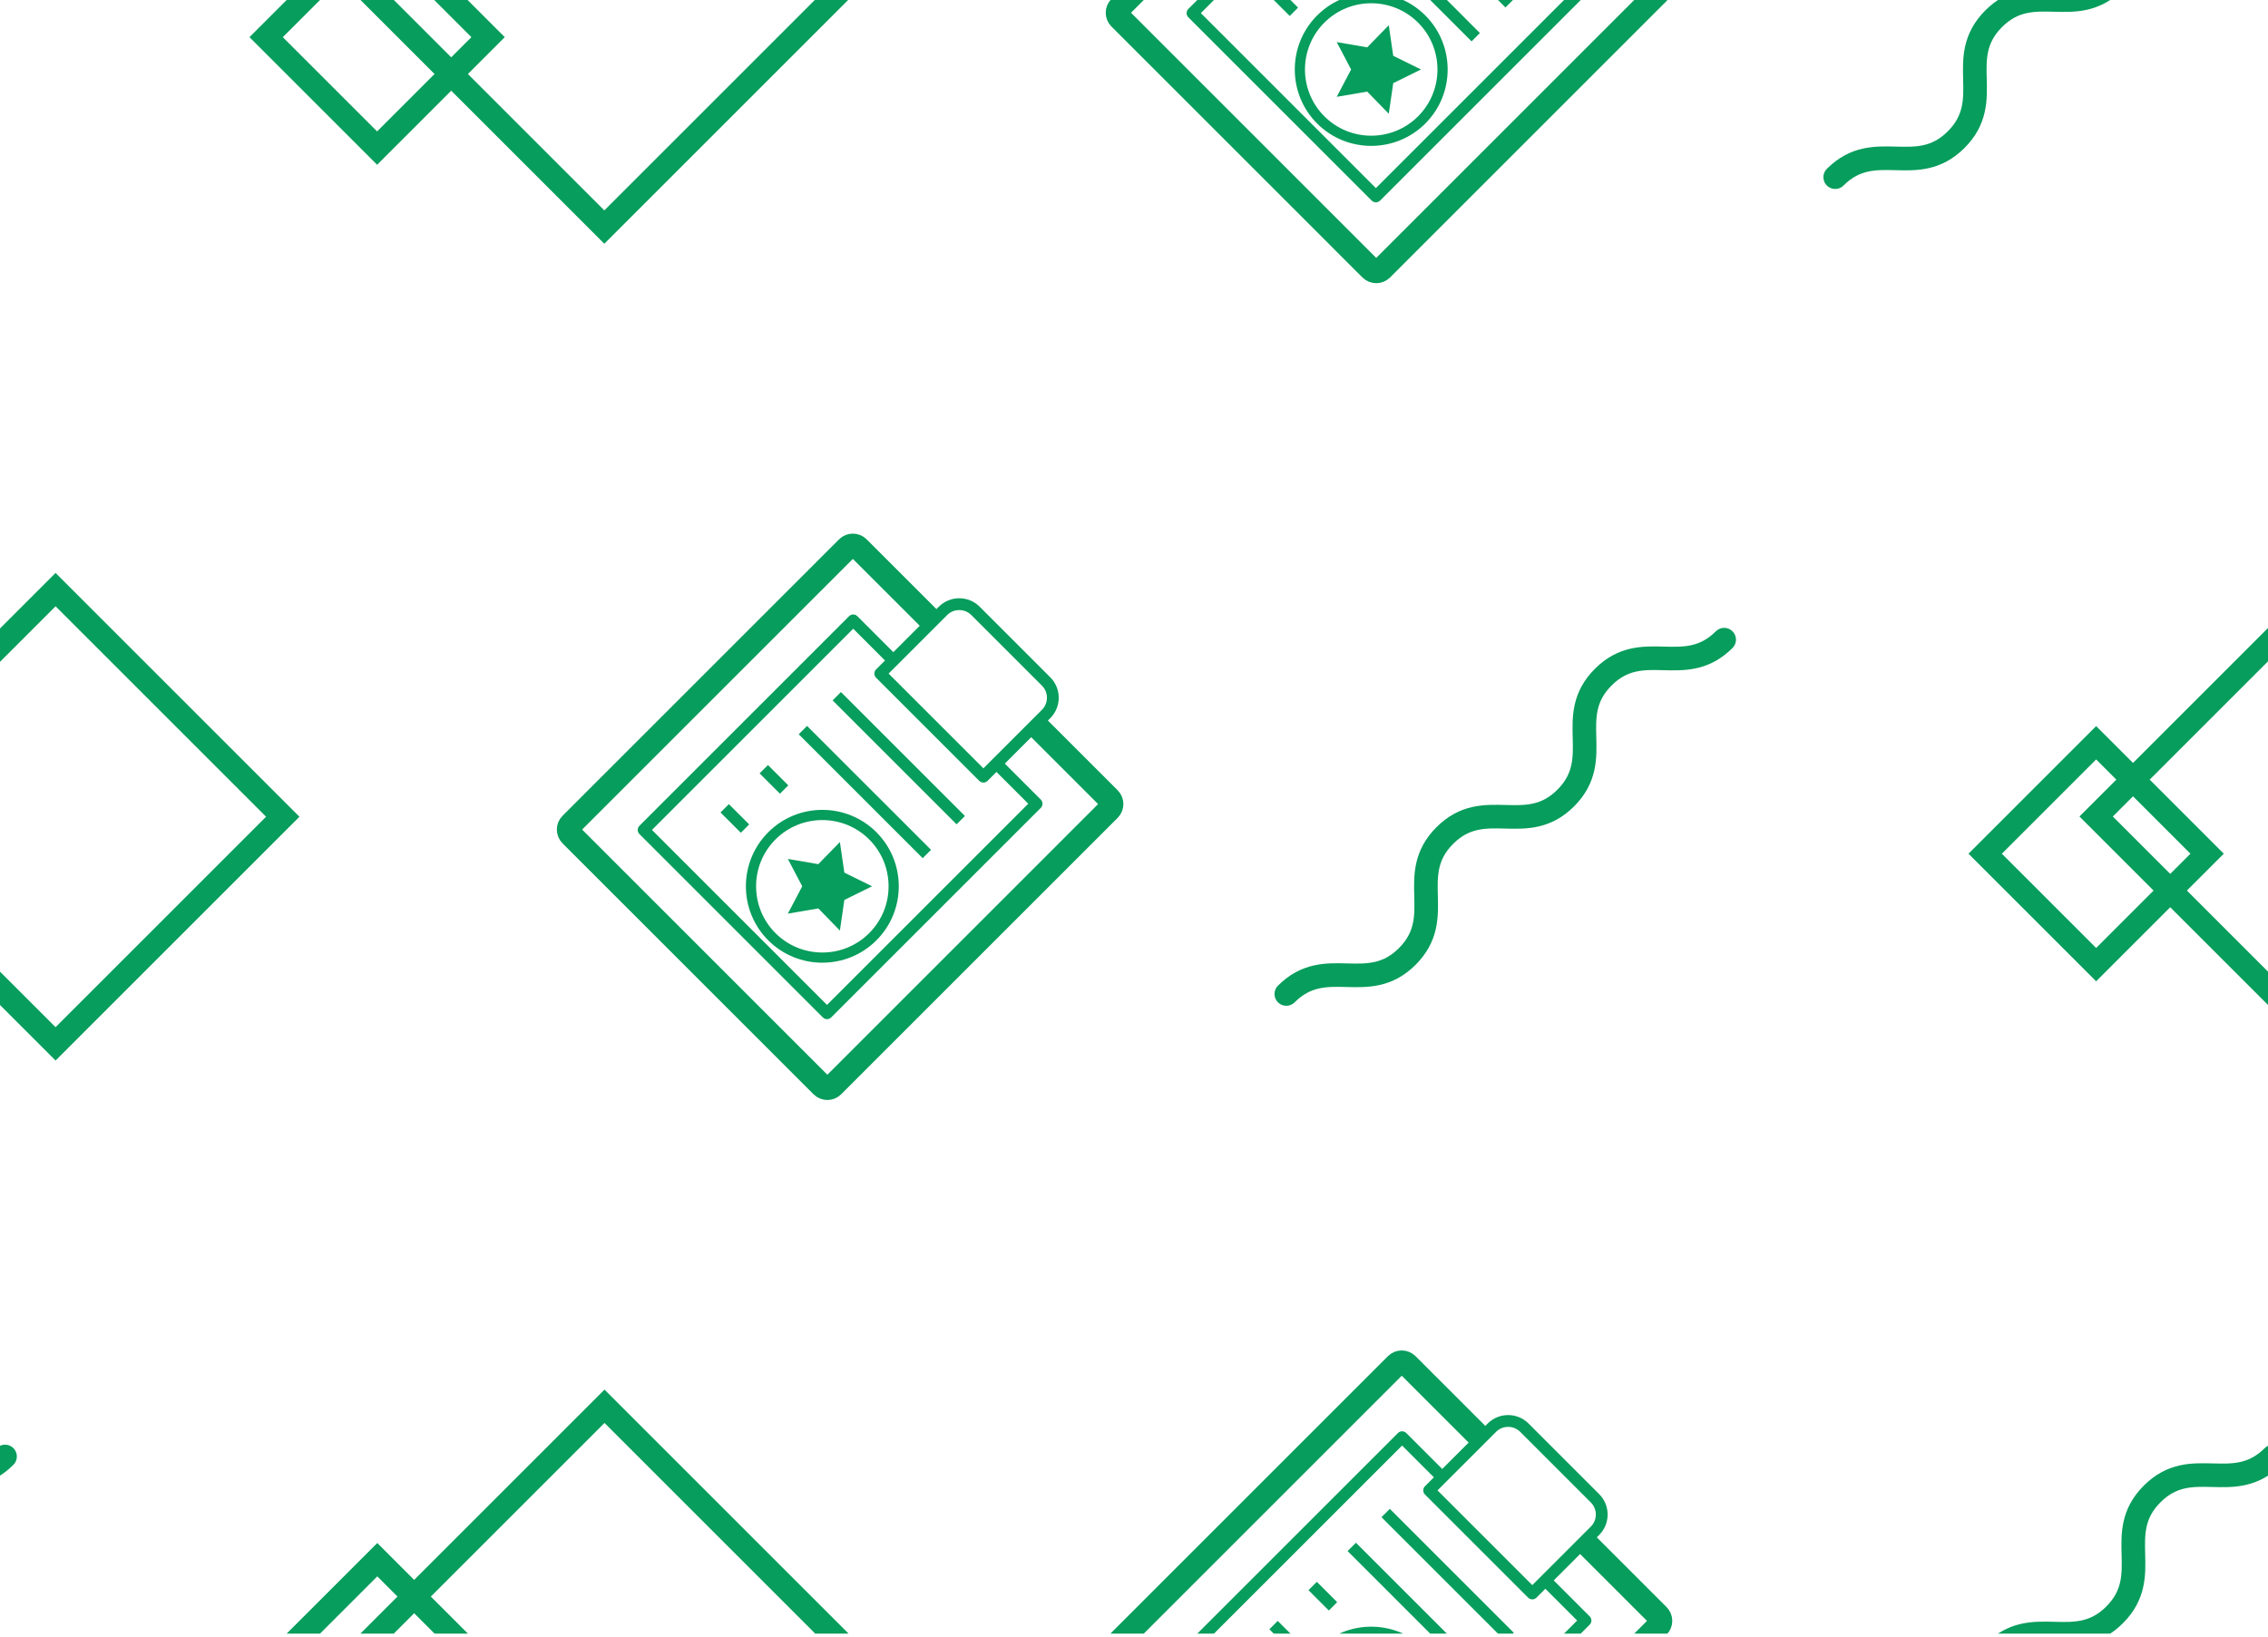 <?xml version="1.0" encoding="utf-8"?>
<!-- Generator: Adobe Illustrator 17.0.0, SVG Export Plug-In . SVG Version: 6.00 Build 0)  -->
<!DOCTYPE svg PUBLIC "-//W3C//DTD SVG 1.1//EN" "http://www.w3.org/Graphics/SVG/1.1/DTD/svg11.dtd">
<svg version="1.1" id="图层_1" xmlns="http://www.w3.org/2000/svg" xmlns:xlink="http://www.w3.org/1999/xlink" x="0px" y="0px"
	 width="236.009px" height="170.394px" viewBox="0 0 236.009 170.394" enable-background="new 0 0 236.009 170.394"
	 xml:space="preserve">
<g>
	<defs>
		<polyline id="SVGID_1_" points="236.009,0.346 236.009,170.394 236.009,170.048 0,170.048 0,170.217 0,0 236.009,0 		"/>
	</defs>
	<clipPath id="SVGID_2_">
		<use xlink:href="#SVGID_1_"  overflow="visible"/>
	</clipPath>
	<g clip-path="url(#SVGID_2_)">
		<g>
			<path fill="none" stroke="#079D5C" stroke-width="2.455" stroke-linecap="round" stroke-miterlimit="10" d="M0.525-18.441
				c-4.121,4.121-8.461-0.22-12.582,3.901c-4.122,4.122,0.219,8.463-3.904,12.585c-4.121,4.121-8.462-0.22-12.582,3.901
				c-4.124,4.124,0.217,8.464-3.907,12.588s-8.464-0.217-12.588,3.907"/>
			<g>
				
					<rect x="31.08" y="-4.294" transform="matrix(0.707 0.707 -0.707 0.707 14.233 -26.617)" fill="none" stroke="#079D5C" stroke-width="2.455" stroke-linecap="round" stroke-miterlimit="10" width="16.333" height="16.333"/>
				
					<rect x="46.172" y="-16.72" transform="matrix(0.707 0.707 -0.707 0.707 18.421 -44.471)" fill="none" stroke="#079D5C" stroke-width="2.455" stroke-linecap="round" stroke-miterlimit="10" width="33.44" height="33.44"/>
			</g>
			<path fill="none" stroke="#079D5C" stroke-width="2.455" stroke-linecap="round" stroke-miterlimit="10" d="M236.534-18.441
				c-4.121,4.121-8.461-0.22-12.582,3.901c-4.122,4.122,0.219,8.463-3.904,12.585c-4.121,4.121-8.462-0.22-12.582,3.901
				c-4.124,4.124,0.217,8.464-3.907,12.588s-8.464-0.217-12.588,3.907"/>
			<g>
				<path fill="none" stroke="#079D5C" stroke-width="2.455" stroke-miterlimit="10" d="M164.86-9.588l7.696,7.696
					c0.311,0.311,0.311,0.819,0,1.13l-28.779,28.779c-0.311,0.311-0.819,0.311-1.13,0L116.523,1.892
					c-0.311-0.311-0.311-0.819,0-1.13l28.779-28.779c0.311-0.311,0.819-0.311,1.13,0l7.696,7.696"/>
				<polyline fill="none" stroke="#079D5C" stroke-width="1.228" stroke-linejoin="round" stroke-miterlimit="10" points="
					160.811,-5.539 164.986,-1.364 143.175,20.447 124.092,1.364 145.903,-20.447 150.078,-16.272 				"/>
				<g>
					<path fill="#079D5C" d="M137.063,12.859c-3.103-3.103-3.103-8.151,0-11.254c3.103-3.103,8.151-3.103,11.254,0
						s3.103,8.151,0,11.254S140.165,15.961,137.063,12.859z M147.566,2.355c-2.689-2.689-7.064-2.689-9.753,0
						c-2.689,2.689-2.689,7.064,0,9.753c2.689,2.689,7.064,2.689,9.753,0C150.255,9.419,150.255,5.044,147.566,2.355z"/>
					<polygon fill="#079D5C" points="147.865,7.232 144.98,8.655 144.517,11.839 142.272,9.535 139.101,10.079 140.598,7.232 
						139.101,4.384 142.272,4.928 144.517,2.625 144.98,5.808 					"/>
				</g>
				
					<line fill="none" stroke="#079D5C" stroke-width="1.228" stroke-linejoin="round" stroke-miterlimit="10" x1="144.193" y1="-12.554" x2="157.093" y2="0.346"/>
				
					<line fill="none" stroke="#079D5C" stroke-width="1.228" stroke-linejoin="round" stroke-miterlimit="10" x1="140.667" y1="-9.027" x2="153.566" y2="3.873"/>
				
					<line fill="none" stroke="#079D5C" stroke-width="1.228" stroke-linejoin="round" stroke-miterlimit="10" x1="132.528" y1="-0.888" x2="134.644" y2="1.227"/>
			</g>
		</g>
		<g>
			<g>
				<path fill="none" stroke="#079D5C" stroke-width="2.455" stroke-miterlimit="10" d="M107.743,75.436l7.696,7.696
					c0.311,0.311,0.311,0.819,0,1.13L86.66,113.041c-0.311,0.311-0.819,0.311-1.13,0L59.405,86.916c-0.311-0.311-0.311-0.819,0-1.13
					l28.779-28.779c0.311-0.311,0.819-0.311,1.13,0l7.696,7.696"/>
				<polyline fill="none" stroke="#079D5C" stroke-width="1.228" stroke-linejoin="round" stroke-miterlimit="10" points="
					103.694,79.485 107.869,83.66 86.058,105.471 66.975,86.388 88.786,64.577 92.961,68.752 				"/>
				<path fill="none" stroke="#079D5C" stroke-width="1.228" stroke-linejoin="round" stroke-miterlimit="10" d="M108.856,70.933
					l-7.343-7.343c-0.936-0.936-2.453-0.936-3.389,0l-0.235,0.235l-0.188,0.188l-6.1,6.1l10.732,10.732l6.1-6.1l0.188-0.188
					l0.235-0.235C109.792,73.386,109.792,71.868,108.856,70.933z"/>
				<g>
					<path fill="#079D5C" d="M79.945,97.882c-3.103-3.103-3.103-8.151,0-11.254c3.103-3.103,8.151-3.103,11.254,0
						c3.103,3.103,3.103,8.151,0,11.254C88.096,100.985,83.048,100.985,79.945,97.882z M90.449,87.379
						c-2.689-2.689-7.064-2.689-9.753,0s-2.689,7.064,0,9.753s7.064,2.689,9.753,0S93.138,90.068,90.449,87.379z"/>
					<polygon fill="#079D5C" points="90.748,92.256 87.863,93.679 87.4,96.863 85.155,94.559 81.984,95.103 83.481,92.256 
						81.984,89.408 85.155,89.952 87.4,87.648 87.863,90.832 					"/>
				</g>
				
					<line fill="none" stroke="#079D5C" stroke-width="1.228" stroke-linejoin="round" stroke-miterlimit="10" x1="87.076" y1="72.47" x2="99.976" y2="85.37"/>
				
					<line fill="none" stroke="#079D5C" stroke-width="1.228" stroke-linejoin="round" stroke-miterlimit="10" x1="83.549" y1="75.997" x2="96.449" y2="88.896"/>
				
					<line fill="none" stroke="#079D5C" stroke-width="1.228" stroke-linejoin="round" stroke-miterlimit="10" x1="79.48" y1="80.066" x2="81.596" y2="82.182"/>
				
					<line fill="none" stroke="#079D5C" stroke-width="1.228" stroke-linejoin="round" stroke-miterlimit="10" x1="75.411" y1="84.136" x2="77.526" y2="86.251"/>
			</g>
			<g>
				
					<rect x="-10.945" y="68.304" transform="matrix(0.707 0.707 -0.707 0.707 61.812 20.82)" fill="none" stroke="#079D5C" stroke-width="2.455" stroke-linecap="round" stroke-miterlimit="10" width="33.44" height="33.44"/>
			</g>
			<path fill="none" stroke="#079D5C" stroke-width="2.455" stroke-linecap="round" stroke-miterlimit="10" d="M179.417,66.583
				c-4.121,4.121-8.461-0.22-12.582,3.901c-4.122,4.122,0.219,8.463-3.904,12.585c-4.121,4.121-8.462-0.22-12.582,3.901
				c-4.124,4.124,0.217,8.464-3.907,12.588c-4.124,4.124-8.464-0.217-12.588,3.907"/>
			<g>
				
					<rect x="209.972" y="80.73" transform="matrix(0.707 0.707 -0.707 0.707 126.751 -128.21)" fill="none" stroke="#079D5C" stroke-width="2.455" stroke-linecap="round" stroke-miterlimit="10" width="16.333" height="16.333"/>
				
					<rect x="225.064" y="68.304" transform="matrix(0.707 0.707 -0.707 0.707 130.938 -146.064)" fill="none" stroke="#079D5C" stroke-width="2.455" stroke-linecap="round" stroke-miterlimit="10" width="33.44" height="33.44"/>
			</g>
		</g>
		<g>
			<g>
				<path fill="none" stroke="#079D5C" stroke-width="2.455" stroke-miterlimit="10" d="M164.86,160.46l7.696,7.696
					c0.311,0.311,0.311,0.819,0,1.13l-28.779,28.779c-0.311,0.311-0.819,0.311-1.13,0l-26.125-26.125
					c-0.311-0.311-0.311-0.819,0-1.13l28.779-28.779c0.311-0.311,0.819-0.311,1.13,0l7.696,7.696"/>
				<polyline fill="none" stroke="#079D5C" stroke-width="1.228" stroke-linejoin="round" stroke-miterlimit="10" points="
					160.811,164.509 164.986,168.684 143.175,190.495 124.092,171.412 145.903,149.601 150.078,153.776 				"/>
				<path fill="none" stroke="#079D5C" stroke-width="1.228" stroke-linejoin="round" stroke-miterlimit="10" d="M165.974,155.956
					l-7.343-7.343c-0.936-0.936-2.453-0.936-3.389,0l-0.235,0.235l-0.188,0.188l-6.1,6.1l10.732,10.732l6.1-6.1l0.188-0.188
					l0.235-0.235C166.91,158.41,166.91,156.892,165.974,155.956z"/>
				<g>
					<path fill="#079D5C" d="M137.063,182.906c-3.103-3.103-3.103-8.151,0-11.254c3.103-3.103,8.151-3.103,11.254,0
						s3.103,8.151,0,11.254C145.213,186.009,140.165,186.009,137.063,182.906z M147.566,172.403c-2.689-2.689-7.064-2.689-9.753,0
						c-2.689,2.689-2.689,7.064,0,9.753c2.689,2.689,7.064,2.689,9.753,0C150.255,179.467,150.255,175.092,147.566,172.403z"/>
				</g>
				
					<line fill="none" stroke="#079D5C" stroke-width="1.228" stroke-linejoin="round" stroke-miterlimit="10" x1="144.193" y1="157.494" x2="157.093" y2="170.394"/>
				
					<line fill="none" stroke="#079D5C" stroke-width="1.228" stroke-linejoin="round" stroke-miterlimit="10" x1="140.667" y1="161.021" x2="153.566" y2="173.92"/>
				
					<line fill="none" stroke="#079D5C" stroke-width="1.228" stroke-linejoin="round" stroke-miterlimit="10" x1="136.597" y1="165.09" x2="138.713" y2="167.206"/>
				
					<line fill="none" stroke="#079D5C" stroke-width="1.228" stroke-linejoin="round" stroke-miterlimit="10" x1="132.528" y1="169.159" x2="134.644" y2="171.275"/>
			</g>
			<path fill="none" stroke="#079D5C" stroke-width="2.455" stroke-linecap="round" stroke-miterlimit="10" d="M0.525,151.607
				c-4.121,4.121-8.461-0.22-12.582,3.901c-4.122,4.122,0.219,8.463-3.904,12.585c-4.121,4.121-8.462-0.22-12.582,3.901
				c-4.124,4.124,0.217,8.464-3.907,12.588s-8.464-0.217-12.588,3.907"/>
			<g>
				
					<rect x="31.08" y="165.754" transform="matrix(0.707 0.707 -0.707 0.707 134.475 23.189)" fill="none" stroke="#079D5C" stroke-width="2.455" stroke-linecap="round" stroke-miterlimit="10" width="16.333" height="16.333"/>
				
					<rect x="46.172" y="153.328" transform="matrix(0.707 0.707 -0.707 0.707 138.663 5.335)" fill="none" stroke="#079D5C" stroke-width="2.455" stroke-linecap="round" stroke-miterlimit="10" width="33.44" height="33.44"/>
			</g>
			<path fill="none" stroke="#079D5C" stroke-width="2.455" stroke-linecap="round" stroke-miterlimit="10" d="M236.534,151.607
				c-4.121,4.121-8.461-0.22-12.582,3.901c-4.122,4.122,0.219,8.463-3.904,12.585c-4.121,4.121-8.462-0.22-12.582,3.901
				c-4.124,4.124,0.217,8.464-3.907,12.588s-8.464-0.217-12.588,3.907"/>
		</g>
	</g>
</g>
</svg>
